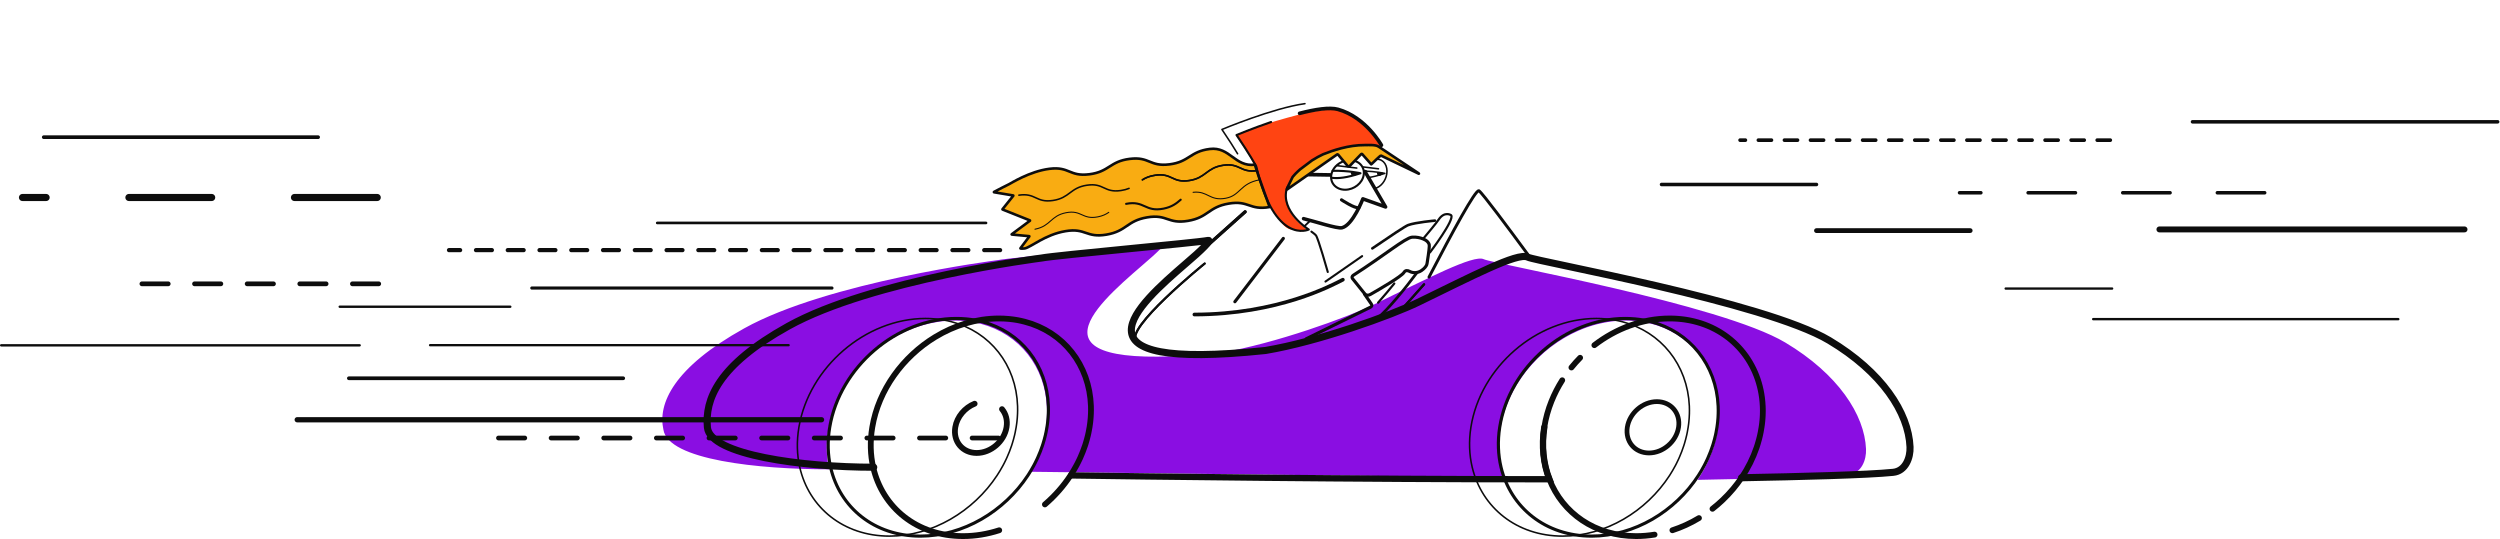<svg width="2114" height="456" viewBox="0 0 2114 456" fill="none" xmlns="http://www.w3.org/2000/svg">
<path d="M1123 92.5C1144.6 88.9 1162.67 113 1169 125.5C1131.8 116.7 1102.83 138.167 1093 150C1078.2 169.6 1095.17 187.5 1105.5 194C1098.3 196 1094.17 194.833 1093 194C1080.5 196 1063 149 1062.5 144C1062.1 140 1051 123 1045.5 115C1048.3 110.6 1086.67 99.833 1105.5 95L1123 92.5Z" fill="#FF4412"/>
<path d="M1073.57 175.098C1056.32 178.013 1056.22 169.241 1038.98 172.156C1021.73 175.071 1021.83 183.844 1004.57 186.759C987.317 189.675 987.232 180.902 969.981 183.817C952.725 186.733 952.805 195.505 935.545 198.42C918.281 201.336 918.21 192.563 900.945 195.478C883.68 198.394 871.663 209.151 866.483 210.081C864.711 210.375 863.438 210.219 862.962 210.135C862.86 210.117 862.824 209.997 862.895 209.908L870.399 199.934C870.47 199.836 870.43 199.711 870.319 199.702L855.565 198.336C855.453 198.327 855.409 198.193 855.489 198.1L870.964 186.617C871.04 186.523 871.009 186.403 870.907 186.381L847.771 177.146C847.669 177.128 847.638 177.003 847.709 176.914L856.838 165.52C856.913 165.427 856.878 165.302 856.771 165.284L840.534 162.565C840.396 162.543 840.392 162.351 840.53 162.28C842.653 161.167 852.369 156.089 853.264 155.755C854.265 155.381 870.568 144.828 887.517 142.732C904.466 140.636 904.118 149.471 921.067 147.374C938.011 145.278 938.354 136.448 955.293 134.351C972.233 132.255 971.899 141.09 988.839 138.993C1005.78 136.897 1006.11 128.067 1023.04 125.97C1039.98 123.874 1044.16 141.366 1061.1 139.269L1064.31 149.115L1073.57 175.098Z" fill="#F9AC12" stroke="#0D0D0D" stroke-width="2.225" stroke-miterlimit="10"/>
<path d="M1009.98 265.961C1080.65 265.832 1125.95 241.415 1135.51 236.519" stroke="#0D0D0D" stroke-width="1.521" stroke-miterlimit="10" stroke-linecap="round"/>
<path d="M1143.6 235.469C1142.98 234.694 1143.3 233.439 1144.27 232.821C1169.34 216.856 1188.38 201.064 1194.01 200.57C1198.03 200.219 1201.47 201.354 1201.47 201.354C1203.68 202.088 1206.94 203.165 1208.31 206.183C1208.73 207.117 1208.87 208.003 1207.72 216.175C1206.75 223.038 1206.62 223.572 1206.24 224.306C1205.84 225.067 1204.73 226.946 1201.95 228.806C1198.79 230.92 1194.98 231.103 1192.07 229.532C1190.41 228.637 1188.44 228.272 1187.17 230.391C1185.11 233.813 1165.96 244.9 1158.63 249.062C1156.98 249.996 1155.08 249.751 1154.05 248.478L1143.6 235.469Z" stroke="#0D0D0D" stroke-width="2.67" stroke-miterlimit="10" stroke-linecap="round"/>
<path d="M1563.64 401.185C1542.12 403.401 1483.54 404.861 1435.43 405.765C1436.1 404.768 1436.76 403.762 1437.4 402.747C1437.71 402.235 1438.03 401.723 1438.35 401.212C1438.96 400.188 1439.57 399.155 1440.16 398.114C1440.18 398.083 1440.2 398.052 1440.21 398.02C1440.46 397.571 1440.71 397.121 1440.96 396.667C1441.03 396.534 1441.1 396.405 1441.17 396.271C1441.36 395.928 1441.54 395.586 1441.72 395.239C1441.86 394.976 1442 394.718 1442.13 394.455C1442.21 394.299 1442.29 394.144 1442.36 393.988C1442.54 393.654 1442.71 393.316 1442.87 392.982C1442.89 392.955 1442.9 392.929 1442.91 392.902C1442.94 392.84 1442.97 392.777 1443 392.715C1443.2 392.31 1443.4 391.905 1443.59 391.495C1444.26 390.085 1444.9 388.669 1445.5 387.245C1445.7 386.769 1445.9 386.293 1446.09 385.816C1446.29 385.34 1446.48 384.864 1446.66 384.388C1447.23 382.941 1447.76 381.481 1448.26 380.008C1448.57 379.096 1448.87 378.179 1449.15 377.257C1449.15 377.253 1449.15 377.253 1449.15 377.253C1449.57 375.869 1449.97 374.476 1450.33 373.074C1450.58 372.139 1450.81 371.195 1451.02 370.252C1451.14 369.74 1451.25 369.233 1451.36 368.721C1451.47 368.213 1451.57 367.706 1451.67 367.199C1451.75 366.807 1451.83 366.411 1451.89 366.019C1451.95 365.717 1452 365.409 1452.06 365.107C1452.11 364.8 1452.16 364.493 1452.21 364.186C1452.31 363.607 1452.39 363.033 1452.48 362.454C1452.5 362.276 1452.53 362.094 1452.56 361.916C1452.58 361.715 1452.61 361.515 1452.64 361.315C1452.71 360.758 1452.78 360.202 1452.85 359.646C1452.85 359.579 1452.86 359.517 1452.87 359.45C1452.89 359.272 1452.91 359.098 1452.93 358.925C1452.95 358.747 1452.97 358.573 1452.98 358.399C1452.98 358.395 1452.98 358.391 1452.99 358.386C1452.99 358.377 1452.99 358.368 1452.99 358.359C1452.99 358.319 1453 358.284 1453 358.244C1453.04 357.888 1453.07 357.527 1453.1 357.171C1453.13 356.891 1453.15 356.61 1453.18 356.33C1453.2 355.969 1453.23 355.613 1453.26 355.253C1453.29 354.754 1453.32 354.26 1453.34 353.762C1453.47 351.274 1453.5 348.795 1453.42 346.333C1453.3 342.719 1452.97 339.132 1452.4 335.607C1451.89 332.385 1451.19 329.207 1450.3 326.091C1450.16 325.57 1450 325.054 1449.85 324.538C1449.69 324.044 1449.53 323.55 1449.37 323.06C1449.36 323.025 1449.35 322.989 1449.34 322.949C1449.19 322.499 1449.04 322.054 1448.88 321.609C1448.85 321.525 1448.82 321.44 1448.79 321.356C1448.69 321.066 1448.59 320.781 1448.48 320.497C1448.35 320.141 1448.22 319.785 1448.08 319.433C1448.07 319.42 1448.07 319.406 1448.06 319.393C1447.87 318.899 1447.68 318.409 1447.48 317.924C1447.27 317.43 1447.07 316.94 1446.86 316.451C1446.65 315.961 1446.43 315.476 1446.2 314.995C1445.98 314.515 1445.75 314.034 1445.52 313.558C1445.29 313.082 1445.06 312.605 1444.81 312.138C1444.57 311.666 1444.33 311.199 1444.08 310.736C1443.83 310.273 1443.57 309.81 1443.31 309.352C1443.05 308.893 1442.79 308.439 1442.52 307.99C1442.52 307.981 1442.52 307.972 1442.51 307.963C1442.24 307.518 1441.98 307.078 1441.7 306.641C1441.46 306.25 1441.21 305.858 1440.95 305.466C1440.85 305.302 1440.74 305.141 1440.63 304.977C1440.45 304.701 1440.26 304.425 1440.09 304.153C1439.89 303.864 1439.69 303.575 1439.48 303.285C1439.45 303.25 1439.43 303.21 1439.4 303.174C1439.23 302.929 1439.06 302.685 1438.88 302.444C1438.73 302.235 1438.58 302.026 1438.43 301.821C1438.29 301.634 1438.15 301.447 1438.01 301.265C1437.98 301.229 1437.96 301.189 1437.93 301.154C1437.5 300.597 1437.07 300.041 1436.64 299.498C1436.45 299.266 1436.26 299.035 1436.08 298.808C1435.86 298.55 1435.65 298.292 1435.43 298.038C1435.24 297.802 1435.04 297.571 1434.84 297.348C1434.8 297.299 1434.76 297.25 1434.72 297.201C1434.68 297.157 1434.64 297.108 1434.6 297.068C1434.4 296.832 1434.19 296.605 1433.99 296.378C1433.93 296.307 1433.87 296.24 1433.8 296.169C1433.62 295.964 1433.44 295.764 1433.25 295.568C1433.24 295.546 1433.21 295.528 1433.19 295.505C1433.14 295.448 1433.08 295.385 1433.03 295.327C1432.86 295.145 1432.69 294.967 1432.52 294.793C1432.51 294.78 1432.51 294.771 1432.5 294.762C1432.25 294.504 1432 294.246 1431.75 293.988C1431.5 293.73 1431.24 293.471 1430.98 293.218L1430.91 293.151C1430.56 292.804 1430.21 292.461 1429.85 292.123C1424.55 287.094 1418.49 282.839 1411.78 279.492C1410.82 279.015 1409.85 278.557 1408.86 278.116C1408.37 277.898 1407.88 277.68 1407.37 277.471C1406.87 277.262 1406.37 277.057 1405.86 276.857C1405.45 276.688 1405.03 276.527 1404.6 276.372C1404.35 276.269 1404.09 276.176 1403.83 276.087C1403.73 276.047 1403.62 276.007 1403.52 275.971C1403.05 275.802 1402.58 275.637 1402.11 275.477C1402.11 275.477 1402.1 275.477 1402.1 275.473C1401.61 275.308 1401.12 275.148 1400.63 274.992C1400.59 274.983 1400.55 274.97 1400.51 274.952C1400.02 274.8 1399.52 274.649 1399.03 274.502C1398.13 274.24 1397.22 273.99 1396.31 273.755C1396.3 273.75 1396.29 273.75 1396.28 273.746C1393.53 273.042 1390.74 272.477 1387.91 272.054C1387.89 272.05 1387.86 272.045 1387.84 272.041C1387.32 271.965 1386.81 271.894 1386.29 271.827C1385.84 271.765 1385.39 271.712 1384.93 271.658C1384.39 271.596 1383.85 271.542 1383.3 271.485C1382.85 271.445 1382.4 271.404 1381.95 271.373C1381.89 271.364 1381.83 271.36 1381.77 271.356C1381.22 271.311 1380.66 271.275 1380.1 271.244C1380.08 271.24 1380.07 271.24 1380.05 271.24C1379.19 271.191 1378.33 271.151 1377.46 271.124C1377.43 271.124 1377.4 271.12 1377.37 271.12C1376.58 271.097 1375.78 271.088 1374.98 271.084C1374.66 271.084 1374.34 271.08 1374.03 271.084C1373.81 271.08 1373.6 271.08 1373.39 271.088C1373.11 271.093 1372.83 271.097 1372.55 271.106C1371.94 271.12 1371.33 271.137 1370.72 271.164C1370.47 271.173 1370.21 271.186 1369.95 271.2C1369.75 271.209 1369.55 271.222 1369.34 271.235C1368.97 271.253 1368.6 271.28 1368.22 271.307C1367.96 271.32 1367.7 271.342 1367.45 271.36C1367.03 271.396 1366.61 271.431 1366.19 271.467C1365.81 271.502 1365.42 271.538 1365.04 271.578C1364.96 271.587 1364.89 271.591 1364.81 271.605C1364.6 271.623 1364.4 271.645 1364.19 271.672C1364.12 271.676 1364.04 271.685 1363.97 271.694C1362.99 271.805 1362.01 271.934 1361.04 272.072C1360.47 272.157 1359.89 272.246 1359.32 272.339C1358.08 272.539 1356.85 272.766 1355.61 273.02C1353.99 273.349 1352.35 273.719 1350.72 274.133C1350.15 274.28 1349.58 274.431 1349.01 274.587C1348.44 274.743 1347.87 274.903 1347.3 275.072C1346.83 275.21 1346.36 275.348 1345.88 275.495C1345.71 275.548 1345.53 275.602 1345.35 275.659C1344.95 275.788 1344.54 275.918 1344.13 276.051C1343.9 276.127 1343.65 276.202 1343.42 276.287C1343.25 276.345 1343.07 276.403 1342.89 276.461V276.465C1342.74 276.514 1342.59 276.567 1342.43 276.621C1341.91 276.799 1341.39 276.986 1340.87 277.173C1340.63 277.262 1340.39 277.351 1340.15 277.44C1339.46 277.693 1338.77 277.961 1338.08 278.236C1337.46 278.481 1336.83 278.739 1336.21 278.998C1335.78 279.176 1335.35 279.362 1334.92 279.545C1334.76 279.616 1334.59 279.687 1334.43 279.759C1326.46 283.257 1318.88 287.721 1311.89 293.004C1311.67 293.164 1311.46 293.325 1311.24 293.489C1311.17 293.543 1311.09 293.601 1311.02 293.658C1309.21 295.051 1307.43 296.507 1305.66 298.034C1301.91 301.291 1298.42 304.736 1295.2 308.333C1288.91 315.343 1283.66 322.927 1279.49 330.831C1279.29 331.196 1279.11 331.561 1278.91 331.931C1278.72 332.305 1278.53 332.674 1278.34 333.048C1278.16 333.413 1277.98 333.782 1277.81 334.152C1277.67 334.428 1277.54 334.699 1277.41 334.971C1277.26 335.291 1277.11 335.616 1276.96 335.936C1276.81 336.252 1276.67 336.564 1276.52 336.88C1276.51 336.898 1276.51 336.92 1276.5 336.938C1276.35 337.249 1276.22 337.565 1276.08 337.877C1275.94 338.202 1275.79 338.527 1275.66 338.852C1275.38 339.501 1275.1 340.156 1274.84 340.806C1273.92 343.089 1273.08 345.385 1272.33 347.695C1272.34 347.7 1272.33 347.704 1272.33 347.709C1272.01 348.701 1271.7 349.698 1271.41 350.695C1271.22 351.358 1271.04 352.026 1270.86 352.689C1270.76 353.023 1270.68 353.357 1270.6 353.686C1270.51 354.02 1270.43 354.354 1270.34 354.688C1270.18 355.355 1270.02 356.023 1269.87 356.69C1269.39 358.809 1268.98 360.945 1268.65 363.1C1268.57 363.598 1268.49 364.092 1268.43 364.586C1268.35 365.085 1268.29 365.579 1268.23 366.073C1268.17 366.562 1268.11 367.056 1268.06 367.546C1268.01 368.022 1267.96 368.498 1267.91 368.97C1267.91 369.015 1267.91 369.059 1267.9 369.104C1267.86 369.562 1267.82 370.025 1267.79 370.483C1267.75 370.897 1267.72 371.307 1267.7 371.721C1267.68 371.908 1267.68 372.09 1267.67 372.273C1267.65 372.491 1267.64 372.709 1267.64 372.927C1267.62 373.181 1267.61 373.43 1267.6 373.679C1267.6 373.826 1267.59 373.977 1267.59 374.129C1267.56 374.614 1267.55 375.103 1267.55 375.588C1267.53 375.904 1267.53 376.22 1267.53 376.536C1267.52 376.973 1267.52 377.409 1267.52 377.849C1267.53 378.722 1267.55 379.594 1267.57 380.458C1267.57 380.484 1267.58 380.515 1267.58 380.547C1267.6 381.018 1267.62 381.486 1267.64 381.953C1267.66 382.425 1267.69 382.888 1267.73 383.355C1267.75 383.747 1267.78 384.138 1267.81 384.526C1267.84 384.784 1267.86 385.042 1267.88 385.296C1267.91 385.616 1267.94 385.932 1267.97 386.252C1268.01 386.64 1268.05 387.022 1268.1 387.405C1268.11 387.485 1268.12 387.565 1268.13 387.646C1268.18 388.055 1268.23 388.465 1268.29 388.87V388.874C1268.35 389.31 1268.41 389.742 1268.48 390.174C1268.84 392.622 1269.32 395.025 1269.9 397.379C1269.96 397.651 1270.03 397.922 1270.11 398.189C1270.18 398.492 1270.26 398.79 1270.34 399.093C1270.34 399.097 1270.35 399.102 1270.35 399.106C1270.44 399.454 1270.54 399.801 1270.64 400.152C1270.65 400.206 1270.66 400.259 1270.68 400.312C1270.79 400.695 1270.9 401.078 1271.02 401.456C1271.12 401.777 1271.21 402.097 1271.31 402.413C1271.33 402.484 1271.35 402.551 1271.38 402.622C1271.5 403.005 1271.63 403.392 1271.76 403.775H1271.75L1233.87 403.317L1209.38 403.019L911.497 399.409L870.995 398.919C871.654 397.798 872.295 396.663 872.914 395.519C873.292 394.82 873.666 394.113 874.022 393.405C874.556 392.359 875.077 391.304 875.575 390.24C875.851 389.657 876.123 389.074 876.381 388.487C877.818 385.3 879.096 382.042 880.204 378.722C880.404 378.134 880.591 377.542 880.778 376.946C881.526 374.56 882.193 372.148 882.768 369.704C882.946 368.939 883.115 368.169 883.279 367.399C883.582 365.957 883.849 364.51 884.089 363.055C884.241 362.125 884.379 361.195 884.499 360.269C884.539 360.006 884.57 359.748 884.601 359.49C884.65 359.112 884.699 358.738 884.735 358.364C884.824 357.603 884.9 356.842 884.966 356.09C885.006 355.653 885.042 355.222 885.073 354.79C885.149 353.753 885.211 352.716 885.251 351.688C885.291 350.722 885.318 349.765 885.322 348.808C885.336 347.584 885.322 346.369 885.278 345.163C884.098 310.198 862.036 282.349 829.22 273.79C829.216 273.786 829.216 273.786 829.211 273.79C828.152 273.514 827.079 273.26 826.002 273.025H825.998C825.134 272.838 824.262 272.664 823.385 272.499C823.091 272.446 822.793 272.393 822.504 272.344C821.885 272.237 821.271 272.139 820.652 272.045C820.319 271.996 819.985 271.947 819.647 271.903C818.654 271.765 817.648 271.645 816.638 271.542C816.3 271.507 815.961 271.476 815.619 271.445C812.944 271.204 810.22 271.08 807.443 271.08C788.451 271.08 769.847 276.874 753.566 286.795C726.407 303.33 705.68 331.334 700.37 363.1C698.376 375.019 698.737 386.413 701.109 396.868C641.642 396.836 564.79 389.048 560.967 363.246C556.129 341.402 569.446 310.874 629.34 277.636C700.223 238.246 843.307 220.011 843.307 220.011H843.32C856.673 217.47 974.316 207.108 984.459 205.07C987.98 204.367 979.02 213.317 965.401 224.818C924.97 259.717 860.954 316.166 1032.92 298.145C1077.82 290.605 1139.27 268.431 1162.2 257.322C1206.94 235.638 1246.21 215 1254.67 219.197C1262.57 223.118 1455.09 257.037 1509.67 289.662C1554.17 316.224 1576.72 350.615 1577.91 379.737C1578.3 388.789 1574.13 400.103 1563.64 401.185Z" fill="#8A0EE2"/>
<path d="M1208.37 234.285C1228.55 195.434 1247.64 160.335 1250.55 161.292C1250.6 161.31 1250.63 161.328 1250.65 161.345C1253.7 163.477 1275.84 193.284 1292.09 215.374" stroke="#0D0D0D" stroke-width="2.496" stroke-miterlimit="10" stroke-linecap="round"/>
<path d="M694.686 354.937H251.326" stroke="#0D0D0D" stroke-width="4.451" stroke-miterlimit="10" stroke-linecap="round"/>
<path d="M833.796 188.518H555.76" stroke="#0D0D0D" stroke-width="1.335" stroke-miterlimit="10" stroke-linecap="round"/>
<path d="M666.834 291.883H363.704" stroke="#0D0D0D" stroke-width="2" stroke-miterlimit="10" stroke-linecap="round"/>
<path d="M431.499 259.369H287.258" stroke="#0D0D0D" stroke-width="2" stroke-miterlimit="10" stroke-linecap="round"/>
<path d="M527 319.863H295" stroke="#0D0D0D" stroke-width="3.116" stroke-miterlimit="10" stroke-linecap="round"/>
<path d="M845.693 211.506H379.678" stroke="#0D0D0D" stroke-width="3.561" stroke-miterlimit="10" stroke-linecap="round" stroke-dasharray="13.43 13.43"/>
<path d="M1203.6 201.718C1206.46 198.327 1214.49 188.744 1216.5 185.736C1221.5 178.218 1227.06 181.97 1227.06 181.97C1230.43 185.446 1209.23 213.388 1209.23 213.388" stroke="#0D0D0D" stroke-width="1.879" stroke-miterlimit="10" stroke-linecap="round"/>
<path d="M421.511 370.381H853.37" stroke="#0D0D0D" stroke-width="4.006" stroke-miterlimit="10" stroke-linecap="round" stroke-dasharray="22.25 22.25"/>
<path d="M1151.81 216.575C1141 224.017 1129.83 231.792 1120.83 238.081" stroke="#0D0D0D" stroke-width="1.78" stroke-miterlimit="10" stroke-linecap="round"/>
<path d="M1213.36 186.564C1213.36 186.564 1197.2 187.979 1190.73 190.334C1188.35 191.201 1175.61 199.676 1160.45 210.033" stroke="#0D0D0D" stroke-width="2.225" stroke-miterlimit="10" stroke-linecap="round"/>
<path d="M1052.87 179.109L1020.61 207.95" stroke="#0D0D0D" stroke-width="2.67" stroke-miterlimit="10" stroke-linecap="round"/>
<path d="M1126.36 150.361C1131.35 151.033 1138.93 150.388 1150.41 146.489C1150.41 146.489 1140.38 144.183 1126.88 144.428" stroke="#0D0D0D" stroke-width="1.78" stroke-miterlimit="10" stroke-linecap="round" stroke-linejoin="round"/>
<path d="M1148.01 145.492C1147.72 147.303 1146.21 148.768 1144.63 148.768C1143.04 148.768 1141.99 147.299 1142.28 145.492" fill="#0D0D0D"/>
<path d="M1154.96 144.637C1154.45 144.624 1153.93 144.611 1153.39 144.606" stroke="#0D0D0D" stroke-width="1.284" stroke-miterlimit="10" stroke-linecap="round" stroke-linejoin="round"/>
<path d="M1156.38 150.241C1160.34 149.724 1165.16 148.612 1171.03 146.613C1171.03 146.613 1163.7 144.927 1153.2 144.637" stroke="#0D0D0D" stroke-width="1.284" stroke-miterlimit="10" stroke-linecap="round" stroke-linejoin="round"/>
<path d="M1169.15 145.643C1168.87 147.397 1167.59 148.821 1166.28 148.821C1164.97 148.821 1164.13 147.397 1164.41 145.643" fill="#0D0D0D"/>
<path d="M1154.2 145.056L1171.66 175.001L1152.45 168.146C1152.45 168.146 1143.97 190.338 1134.81 192.59C1130.85 193.565 1111.61 187.147 1102.29 184.895" stroke="#0D0D0D" stroke-width="3" stroke-miterlimit="10" stroke-linecap="round" stroke-linejoin="round"/>
<path d="M1134.38 168.992C1134.38 168.992 1145.78 176.589 1149.05 175.575" stroke="#0D0D0D" stroke-width="2.67" stroke-miterlimit="10" stroke-linecap="round" stroke-linejoin="round"/>
<path d="M1101.51 147.543L1124.69 147.922" stroke="#0D0D0D" stroke-width="3.116" stroke-miterlimit="10" stroke-linecap="round" stroke-linejoin="round"/>
<path d="M1126.92 144.263C1129.46 139.163 1135.26 135.455 1141.43 135.455C1149 135.455 1154.25 141.05 1153.15 147.949C1152.06 154.847 1145.03 160.442 1137.45 160.442C1129.87 160.442 1124.62 154.847 1125.73 147.949C1125.93 146.667 1126.34 145.43 1126.92 144.263Z" stroke="#0D0D0D" stroke-width="1.78" stroke-miterlimit="10" stroke-linecap="round" stroke-linejoin="round"/>
<path d="M1158.28 136.902C1160.15 135.478 1162.3 134.641 1164.47 134.641C1170.07 134.641 1173.73 140.235 1172.64 147.134C1171.69 153.098 1167.51 158.083 1162.77 159.325" stroke="#0D0D0D" stroke-width="1.334" stroke-miterlimit="10" stroke-linecap="round" stroke-linejoin="round"/>
<path d="M1098.95 95.843C1112.06 92.452 1124.34 90.52 1131.38 92.474C1155.04 99.052 1168.12 122.779 1168.12 122.779" stroke="#0D0D0D" stroke-width="3.116" stroke-miterlimit="10" stroke-linecap="round" stroke-linejoin="round"/>
<path d="M1088.23 159.022C1082.18 178.85 1106.67 194.099 1106.67 194.099C1106.67 194.099 1077.9 207.709 1062.22 140.507C1062.22 140.507 1056.37 129.941 1045.61 114.189C1045.61 114.189 1058.6 108.728 1074.82 103.187" stroke="#0D0D0D" stroke-width="1.812" stroke-miterlimit="10" stroke-linecap="round" stroke-linejoin="round"/>
<path d="M1046.49 130.008C1043.7 125.379 1039.24 118.231 1033.27 109.476C1033.27 109.476 1076.29 91.392 1103.45 87.649" stroke="#0D0D0D" stroke-width="1.335" stroke-miterlimit="10" stroke-linecap="round" stroke-linejoin="round"/>
<path d="M1108.6 185.989C1108.6 185.989 1106.21 188.201 1103.42 190.907" stroke="#0D0D0D" stroke-width="1.597" stroke-miterlimit="10" stroke-linecap="round" stroke-linejoin="round"/>
<path d="M1108.94 195.866C1110.61 197.067 1112.06 198.207 1112.7 198.946C1114.68 201.242 1122.76 229.972 1122.76 229.972" stroke="#0D0D0D" stroke-width="1.78" stroke-miterlimit="10" stroke-linecap="round" stroke-linejoin="round"/>
<path d="M1153.81 248.67L1159.63 257.109C1160.38 257.816 1160.03 259.174 1158.97 259.708L1104.55 286.475" stroke="#0D0D0D" stroke-width="2.67" stroke-miterlimit="10" stroke-linecap="round"/>
<path d="M1018.68 222.851C1018.68 222.851 949.543 278.775 961.062 288.829" stroke="#0D0D0D" stroke-width="1.78" stroke-miterlimit="10" stroke-linecap="round"/>
<path d="M1198.2 230.537C1188.15 243.921 1174.15 261.444 1163.84 269.976" stroke="#0D0D0D" stroke-width="2.343" stroke-miterlimit="10" stroke-linecap="round"/>
<path d="M1179 239.75C1175.27 244.37 1170.44 250.201 1165.34 255.916" stroke="#0D0D0D" stroke-width="1.879" stroke-miterlimit="10" stroke-linecap="round"/>
<path d="M1204.19 240.445L1188.07 258.502" stroke="#0D0D0D" stroke-width="1.879" stroke-miterlimit="10" stroke-linecap="round"/>
<path d="M875.179 193.823C888.642 191.179 888.153 182.487 901.403 179.883C914.697 177.27 915.076 185.981 928.37 183.368C932.465 182.562 935.264 181.178 937.565 179.571" stroke="#0D0D0D" stroke-width="0.89" stroke-miterlimit="10" stroke-linecap="round"/>
<path d="M998.39 168.876C994.829 171.987 991.064 175.009 983.747 176.447C968.222 179.5 967.773 169.321 952.253 172.375" stroke="#0D0D0D" stroke-width="1.78" stroke-miterlimit="10" stroke-linecap="round"/>
<path d="M1065.1 152.048C1048.4 155.163 1049.02 165.298 1036.51 167.63C1022.66 170.216 1021.46 161.19 1008.88 162.614" stroke="#0D0D0D" stroke-width="0.89" stroke-miterlimit="10" stroke-linecap="round"/>
<path d="M954.724 159.289C952.823 160.077 950.602 160.714 947.865 161.114C933.462 163.219 933.596 154.5 919.197 156.606C904.795 158.711 904.661 167.434 890.254 169.54C875.847 171.645 875.989 162.926 861.582 165.031" stroke="#0D0D0D" stroke-width="1.335" stroke-miterlimit="10" stroke-linecap="round"/>
<path d="M1063.02 144.272C1048.64 146.377 1048.75 137.658 1034.36 139.763C1019.97 141.869 1019.85 150.592 1005.45 152.697C991.06 154.803 991.18 146.084 976.786 148.189C971.935 148.897 968.708 150.356 966.002 152.065" stroke="#0D0D0D" stroke-width="1.335" stroke-miterlimit="10" stroke-linecap="round"/>
<path d="M1147.27 142.109L1130.3 140.044" stroke="#0D0D0D" stroke-width="1.335" stroke-miterlimit="10" stroke-linecap="round" stroke-linejoin="round"/>
<path d="M1165.62 142.737L1152.8 141.179" stroke="#0D0D0D" stroke-width="1.335" stroke-miterlimit="10" stroke-linecap="round" stroke-linejoin="round"/>
<path d="M738.82 395.092C679.086 395.092 600.374 384.788 598.193 361.47C596.017 338.153 606.636 309.098 666.499 275.86C737.351 236.47 880.417 218.235 880.417 218.235H880.431C893.778 215.694 1011.41 205.333 1021.56 203.294C1025.08 202.586 1016.13 211.541 1002.52 223.042C962.111 257.936 898.14 314.39 1070.09 296.369C1114.98 288.829 1176.41 266.655 1199.34 255.546C1244.06 233.862 1283.31 213.224 1291.77 217.421C1299.68 221.342 1492.22 255.261 1546.82 287.886C1591.33 314.448 1613.9 348.839 1615.12 377.961C1615.5 387.009 1611.32 398.323 1600.84 399.405C1579.32 401.621 1520.75 403.081 1472.63 403.984" stroke="#0D0D0D" stroke-width="6" stroke-miterlimit="10" stroke-linecap="round"/>
<path d="M885.718 358.493C885.758 358.23 885.789 357.972 885.82 357.714C885.869 357.336 885.918 356.962 885.954 356.588C886.043 355.827 886.119 355.066 886.185 354.314C886.225 353.877 886.261 353.446 886.292 353.014C886.368 351.977 886.43 350.94 886.47 349.912C886.51 348.946 886.537 347.989 886.541 347.032C886.555 345.808 886.541 344.593 886.497 343.387C885.317 308.422 863.255 280.573 830.439 272.014C830.435 272.01 830.435 272.01 830.43 272.014C829.371 271.738 828.299 271.485 827.221 271.249H827.217C826.354 271.062 825.481 270.888 824.604 270.724C824.311 270.67 824.012 270.617 823.723 270.568C823.104 270.461 822.49 270.363 821.872 270.27C821.538 270.221 821.204 270.172 820.866 270.127C819.873 269.989 818.867 269.869 817.857 269.767C817.519 269.731 817.18 269.7 816.838 269.669C814.163 269.428 811.439 269.304 808.662 269.304C758.025 269.304 710.086 310.5 701.594 361.324C699.6 373.243 699.96 384.637 702.332 395.092H702.337C710.099 429.203 739.336 453.339 778.236 453.339C814.448 453.339 849.213 432.42 869.197 402.008C870.959 399.324 872.61 396.565 874.133 393.743C874.511 393.044 874.885 392.337 875.245 391.629C875.779 390.583 876.3 389.528 876.799 388.465C877.075 387.881 877.346 387.298 877.604 386.711C879.042 383.524 880.319 380.266 881.427 376.946C881.628 376.358 881.815 375.766 882.002 375.17C882.754 372.784 883.417 370.372 883.991 367.929C884.169 367.163 884.338 366.393 884.503 365.623C884.806 364.181 885.073 362.735 885.313 361.279C885.455 360.349 885.598 359.419 885.718 358.493Z" stroke="#0D0D0D" stroke-width="2.67" stroke-miterlimit="10" stroke-linecap="round"/>
<path d="M859.669 358.493C859.709 358.23 859.74 357.972 859.771 357.714C859.82 357.336 859.869 356.962 859.909 356.588C859.998 355.827 860.074 355.066 860.14 354.314C860.181 353.877 860.216 353.446 860.247 353.014C860.323 351.977 860.39 350.94 860.425 349.912C860.465 348.946 860.492 347.989 860.497 347.032C860.51 345.808 860.497 344.593 860.456 343.387C859.295 308.422 837.246 280.573 804.434 272.014C804.43 272.01 804.43 272.01 804.426 272.014C803.366 271.738 802.294 271.485 801.217 271.249H801.212C800.349 271.062 799.476 270.888 798.599 270.724C798.306 270.67 798.008 270.617 797.718 270.568C797.1 270.461 796.485 270.363 795.867 270.27C795.533 270.221 795.199 270.172 794.861 270.127C793.868 269.989 792.862 269.869 791.852 269.767C791.514 269.731 791.176 269.7 790.833 269.669C788.158 269.428 785.434 269.304 782.657 269.304C732.02 269.304 684.063 310.5 675.544 361.324C673.546 373.243 673.897 384.637 676.27 395.092H676.274C684.019 429.203 713.242 453.339 752.142 453.339C788.354 453.339 823.128 432.42 843.13 402.008C844.897 399.324 846.543 396.565 848.07 393.743C848.448 393.044 848.822 392.337 849.183 391.629C849.717 390.583 850.237 389.528 850.736 388.465C851.012 387.881 851.283 387.298 851.542 386.711C852.979 383.524 854.261 380.266 855.369 376.946C855.57 376.358 855.756 375.766 855.943 375.17C856.696 372.784 857.363 370.372 857.937 367.929C858.115 367.163 858.289 366.393 858.449 365.623C858.752 364.181 859.019 362.735 859.259 361.279C859.411 360.349 859.548 359.419 859.669 358.493Z" stroke="#0D0D0D" stroke-width="1.335" stroke-miterlimit="10" stroke-linecap="round" stroke-linejoin="round"/>
<path d="M1009.98 265.961C1080.65 265.832 1125.95 241.415 1135.51 236.519" stroke="#0D0D0D" stroke-width="3.116" stroke-miterlimit="10" stroke-linecap="round"/>
<path d="M1427.89 358.493C1427.92 358.23 1427.95 357.972 1427.98 357.714C1428.02 357.336 1428.07 356.962 1428.11 356.588C1428.19 355.827 1428.25 355.066 1428.31 354.314C1428.35 353.877 1428.38 353.446 1428.4 353.014C1428.47 351.977 1428.52 350.94 1428.55 349.912C1428.58 348.946 1428.59 347.989 1428.59 347.032C1428.59 345.808 1428.56 344.593 1428.51 343.387C1426.96 308.422 1404.6 280.573 1371.7 272.014C1371.69 272.01 1371.69 272.01 1371.69 272.014C1370.62 271.738 1369.55 271.485 1368.47 271.249H1368.46C1367.6 271.062 1366.72 270.888 1365.84 270.724C1365.55 270.67 1365.25 270.617 1364.96 270.568C1364.34 270.461 1363.72 270.363 1363.1 270.27C1362.77 270.221 1362.43 270.172 1362.1 270.127C1361.1 269.989 1360.1 269.869 1359.08 269.767C1358.74 269.731 1358.41 269.7 1358.06 269.669C1355.39 269.428 1352.66 269.304 1349.88 269.304C1299.25 269.304 1251.75 310.5 1243.79 361.324C1241.93 373.243 1242.41 384.637 1244.89 395.092H1244.9C1253.02 429.203 1282.51 453.339 1321.41 453.339C1357.62 453.339 1392.16 432.42 1411.83 402.008C1413.56 399.324 1415.18 396.565 1416.68 393.743C1417.04 393.044 1417.41 392.337 1417.76 391.629C1418.29 390.583 1418.79 389.528 1419.28 388.465C1419.56 387.881 1419.82 387.298 1420.07 386.711C1421.47 383.524 1422.72 380.266 1423.79 376.946C1423.98 376.358 1424.17 375.766 1424.35 375.17C1425.07 372.784 1425.72 370.372 1426.26 367.929C1426.43 367.163 1426.6 366.393 1426.75 365.623C1427.04 364.181 1427.29 362.735 1427.51 361.279C1427.65 360.349 1427.78 359.419 1427.89 358.493Z" stroke="#0D0D0D" stroke-width="1.335" stroke-miterlimit="10" stroke-linecap="round" stroke-linejoin="round"/>
<path d="M1452.25 358.493C1452.29 358.23 1452.32 357.972 1452.34 357.714C1452.39 357.336 1452.43 356.962 1452.47 356.588C1452.55 355.827 1452.61 355.066 1452.67 354.314C1452.71 353.877 1452.74 353.446 1452.77 353.014C1452.83 351.977 1452.88 350.94 1452.91 349.912C1452.94 348.946 1452.95 347.989 1452.95 347.032C1452.95 345.808 1452.92 344.593 1452.86 343.387C1451.3 308.422 1428.92 280.573 1396.01 272.014C1396.01 272.01 1396.01 272.01 1396.01 272.014C1394.94 271.738 1393.87 271.485 1392.79 271.249H1392.78C1391.92 271.062 1391.04 270.888 1390.16 270.724C1389.87 270.67 1389.57 270.617 1389.28 270.568C1388.66 270.461 1388.04 270.363 1387.42 270.27C1387.09 270.221 1386.75 270.172 1386.41 270.127C1385.42 269.989 1384.42 269.869 1383.4 269.767C1383.06 269.731 1382.72 269.7 1382.38 269.669C1379.71 269.428 1376.98 269.304 1374.2 269.304C1323.56 269.304 1276.08 310.5 1268.15 361.324C1266.29 373.243 1266.78 384.637 1269.27 395.092H1269.27C1277.41 429.203 1306.92 453.339 1345.82 453.339C1382.03 453.339 1416.56 432.42 1436.21 402.008C1437.95 399.324 1439.56 396.565 1441.05 393.743C1441.42 393.044 1441.79 392.337 1442.14 391.629C1442.66 390.583 1443.17 389.528 1443.66 388.465C1443.93 387.881 1444.19 387.298 1444.44 386.711C1445.85 383.524 1447.09 380.266 1448.16 376.946C1448.35 376.358 1448.53 375.766 1448.72 375.17C1449.44 372.784 1450.08 370.372 1450.63 367.929C1450.79 367.163 1450.96 366.393 1451.11 365.623C1451.4 364.181 1451.65 362.735 1451.87 361.279C1452.01 360.349 1452.14 359.419 1452.25 358.493Z" stroke="#0D0D0D" stroke-width="2.67" stroke-miterlimit="10" stroke-linecap="round"/>
<path d="M1305.85 361.324C1303.38 377.231 1305.09 392.199 1310.16 405.253C1147.81 405.32 965.717 402.885 905.685 402.008" stroke="#0D0D0D" stroke-width="5.341" stroke-miterlimit="10" stroke-linecap="round"/>
<path d="M1419.38 361.324C1417.55 373.314 1406.35 383.035 1394.38 383.035C1382.4 383.035 1374.19 373.314 1376.04 361.324C1377.89 349.333 1389.08 339.608 1401.04 339.608C1413.01 339.608 1421.22 349.333 1419.38 361.324Z" stroke="#0D0D0D" stroke-width="4.006" stroke-miterlimit="10" stroke-linecap="round" stroke-linejoin="round"/>
<path d="M833.796 188.518H555.76" stroke="#0D0D0D" stroke-width="2.225" stroke-miterlimit="10" stroke-linecap="round"/>
<path d="M703.494 243.574H449.706" stroke="#0D0D0D" stroke-width="2.67" stroke-miterlimit="10" stroke-linecap="round"/>
<path d="M1666 195H1536" stroke="#0D0D0D" stroke-width="4.016" stroke-miterlimit="10" stroke-linecap="round"/>
<path d="M1536 156H1405" stroke="#0D0D0D" stroke-width="3" stroke-miterlimit="10" stroke-linecap="round"/>
<path d="M1784.44 118.511H1471.44" stroke="#0D0D0D" stroke-width="3.116" stroke-miterlimit="10" stroke-linecap="round" stroke-dasharray="11.02 11.02"/>
<path d="M1052.87 179.109L1020.61 207.95" stroke="#0D0D0D" stroke-width="2.67" stroke-miterlimit="10" stroke-linecap="round"/>
<path d="M1154.96 144.637C1154.45 144.624 1153.93 144.611 1153.39 144.606" stroke="#0D0D0D" stroke-width="1.284" stroke-miterlimit="10" stroke-linecap="round" stroke-linejoin="round"/>
<path d="M1085.18 201.603C1077.68 211.426 1055.64 240.227 1044.22 255.141" stroke="#0D0D0D" stroke-width="2.67" stroke-miterlimit="10" stroke-linecap="round" stroke-linejoin="round"/>
<path d="M1018.68 222.851C1018.68 222.851 949.543 278.775 961.062 288.829" stroke="#0D0D0D" stroke-width="1.78" stroke-miterlimit="10" stroke-linecap="round"/>
<path d="M1204.19 240.445L1188.07 258.502" stroke="#0D0D0D" stroke-width="1.879" stroke-miterlimit="10" stroke-linecap="round"/>
<path d="M1063.02 144.272C1048.64 146.377 1048.75 137.658 1034.36 139.763C1019.97 141.869 1019.85 150.592 1005.45 152.697C991.06 154.803 991.18 146.084 976.786 148.189C971.935 148.897 968.708 150.356 966.002 152.065" stroke="#0D0D0D" stroke-width="1.335" stroke-miterlimit="10" stroke-linecap="round"/>
<path d="M1089.17 158.377L1088.23 159.022" stroke="#0D0D0D" stroke-width="2.246" stroke-miterlimit="10"/>
<path d="M883.573 426.554C891.883 419.437 899.222 411.15 905.222 402.008C906.985 399.324 908.631 396.565 910.154 393.743C910.532 393.044 910.901 392.336 911.262 391.629C911.796 390.583 912.317 389.528 912.815 388.464C913.091 387.881 913.363 387.298 913.621 386.711C915.054 383.524 916.331 380.266 917.439 376.946C917.635 376.358 917.827 375.766 918.014 375.17C918.761 372.784 919.425 370.372 919.999 367.928C920.177 367.163 920.346 366.393 920.506 365.623C920.809 364.181 921.076 362.734 921.312 361.279C921.463 360.349 921.601 359.418 921.721 358.493C921.761 358.23 921.792 357.972 921.819 357.714C921.868 357.336 921.917 356.962 921.953 356.588C922.042 355.827 922.117 355.066 922.18 354.313C922.22 353.877 922.255 353.446 922.286 353.014C922.362 351.977 922.424 350.94 922.464 349.912C922.5 348.946 922.527 347.989 922.536 347.032C922.549 345.808 922.531 344.593 922.491 343.387C921.289 308.421 899.205 280.573 866.385 272.014C866.38 272.01 866.38 272.01 866.376 272.014C865.316 271.738 864.244 271.484 863.167 271.248H863.162C862.299 271.062 861.426 270.888 860.55 270.723C860.256 270.67 859.958 270.616 859.664 270.567C859.045 270.461 858.431 270.363 857.812 270.269C857.479 270.22 857.145 270.171 856.806 270.127C855.814 269.989 854.808 269.869 853.798 269.766C853.459 269.731 853.121 269.7 852.778 269.668C850.104 269.428 847.38 269.303 844.602 269.303C825.615 269.303 807.016 275.098 790.735 285.019M790.726 285.019C763.58 301.554 742.875 329.558 737.588 361.323C735.603 373.243 735.972 384.637 738.353 395.091H738.358C746.142 429.202 775.397 453.339 814.297 453.339C824.739 453.339 835.06 451.599 844.945 448.394M847.291 345.968C850.566 349.898 852.098 355.328 851.114 361.323C849.147 373.314 837.842 383.034 825.869 383.034C813.896 383.034 805.792 373.314 807.772 361.323C809.245 352.386 815.908 344.704 824.156 341.375" stroke="#0D0D0D" stroke-width="4.896" stroke-miterlimit="10" stroke-linecap="round"/>
<path d="M1348.19 291.882C1366.46 277.818 1388.82 269.303 1411.84 269.303C1414.25 269.303 1416.61 269.397 1418.95 269.579C1419.99 269.66 1421.02 269.757 1422.05 269.878C1422.71 269.953 1423.36 270.033 1424 270.122C1424.65 270.211 1425.29 270.305 1425.92 270.407C1425.93 270.403 1425.93 270.403 1425.93 270.407C1426.84 270.55 1427.74 270.71 1428.63 270.883C1428.63 270.883 1428.63 270.883 1428.63 270.883C1464.33 277.818 1488.95 306.748 1490.56 343.52V343.525C1490.59 344.108 1490.61 344.695 1490.62 345.283C1490.62 345.287 1490.62 345.292 1490.62 345.292C1490.63 345.91 1490.64 346.529 1490.65 347.148C1490.65 347.459 1490.65 347.771 1490.64 348.082C1490.64 348.087 1490.64 348.087 1490.64 348.091C1490.64 348.75 1490.63 349.409 1490.6 350.072C1490.59 350.406 1490.58 350.739 1490.57 351.073C1490.57 351.078 1490.57 351.078 1490.57 351.082C1490.54 351.781 1490.5 352.48 1490.46 353.183C1490.43 353.535 1490.41 353.886 1490.38 354.242C1490.35 354.629 1490.32 355.021 1490.28 355.413C1490.25 355.8 1490.21 356.187 1490.17 356.574C1490.17 356.588 1490.17 356.601 1490.16 356.619C1490.13 356.966 1490.09 357.318 1490.05 357.669C1490.04 357.736 1490.03 357.798 1490.03 357.865C1489.99 358.226 1489.94 358.586 1489.9 358.947C1489.85 359.343 1489.79 359.739 1489.73 360.135C1489.68 360.531 1489.62 360.927 1489.56 361.323C1489.34 362.765 1489.09 364.203 1488.81 365.632C1488.62 366.584 1488.42 367.528 1488.2 368.471C1487.99 369.415 1487.76 370.358 1487.51 371.293C1487.15 372.695 1486.76 374.088 1486.33 375.472C1486.33 375.472 1486.33 375.472 1486.33 375.477C1486.05 376.398 1485.76 377.315 1485.45 378.227C1482.37 387.356 1478.02 396.017 1472.63 403.984C1470.42 407.26 1468.03 410.42 1465.49 413.447C1462.71 416.749 1459.75 419.896 1456.63 422.864C1453.9 425.464 1451.04 427.925 1448.08 430.239M1436.65 438.095C1433.05 440.262 1429.33 442.225 1425.52 443.966C1421.82 445.652 1418.04 447.134 1414.18 448.39M1311.97 339.181C1309.12 346.275 1307.04 353.69 1305.86 361.323C1303.39 377.231 1305.09 392.198 1310.16 405.253C1321.31 433.898 1348.67 453.339 1383.58 453.339C1388.8 453.339 1393.99 452.903 1399.11 452.066M1321.03 321.542C1317.49 327.132 1314.44 333.034 1311.98 339.181M1336.15 302.529C1333.57 305.155 1331.11 307.901 1328.79 310.762" stroke="#0D0D0D" stroke-width="4.896" stroke-miterlimit="10" stroke-linecap="round"/>
<path d="M1151.63 130.034L1159.5 138.94C1159.56 138.989 1159.66 138.94 1159.67 138.856C1159.67 138.856 1167.31 131.338 1167.73 131.539L1199.7 146.889C1199.8 146.938 1199.91 146.778 1199.82 146.716L1165.92 124.092C1165.86 124.066 1165.77 124.026 1165.71 123.999C1163.5 122.321 1158.07 122.655 1154.14 122.682H1154.08C1140.48 122.561 1126.55 127.319 1118.81 130.488C1118.79 130.497 1118.77 130.502 1118.75 130.51C1115.66 131.966 1112.54 133.666 1109.45 135.651L1109.43 135.664L1109.41 135.678L1099.3 143.28C1099.29 143.293 1099.27 143.306 1099.25 143.324C1098.66 143.841 1098.07 144.375 1097.49 144.918C1095.96 146.337 1094.62 147.748 1093.46 149.146C1093.46 149.15 1093.46 149.155 1093.45 149.159C1093.32 149.311 1093.2 149.457 1093.08 149.609C1093.05 149.649 1093.02 149.684 1093 149.729C1092.41 150.864 1090.69 154.247 1089.48 156.877C1089.19 157.504 1088.93 158.088 1088.72 158.586C1088.24 159.743 1088.02 160.46 1088.35 160.228L1130.61 130.626C1130.89 130.435 1131.23 130.444 1131.43 130.648L1139.79 140.654C1139.83 140.689 1140.9 140.654 1140.9 140.654C1140.93 140.689 1141 140.681 1141.04 140.636L1151.02 130.31C1151.27 130.079 1151.63 130.034 1151.86 130.212" fill="#F9AC12"/>
<path d="M1151.63 130.034L1159.5 138.94C1159.56 138.989 1159.66 138.94 1159.67 138.856C1159.67 138.856 1167.31 131.338 1167.73 131.539L1199.7 146.889C1199.8 146.938 1199.91 146.778 1199.82 146.716L1165.92 124.092C1165.86 124.066 1165.77 124.026 1165.71 123.999C1163.5 122.321 1158.07 122.655 1154.14 122.682H1154.08C1140.48 122.561 1126.55 127.319 1118.81 130.488C1118.79 130.497 1118.77 130.502 1118.75 130.51C1115.66 131.966 1112.54 133.666 1109.45 135.651L1109.43 135.664L1109.41 135.678L1099.3 143.28C1099.29 143.293 1099.27 143.306 1099.25 143.324C1098.66 143.841 1098.07 144.375 1097.49 144.918C1095.96 146.337 1094.62 147.748 1093.46 149.146C1093.46 149.15 1093.46 149.155 1093.45 149.159C1093.32 149.311 1093.2 149.457 1093.08 149.609C1093.05 149.649 1093.02 149.684 1093 149.729C1092.41 150.864 1090.69 154.247 1089.48 156.877C1089.19 157.504 1088.93 158.088 1088.72 158.586C1088.24 159.743 1088.02 160.46 1088.35 160.228L1130.61 130.626C1130.89 130.435 1131.23 130.444 1131.43 130.648L1139.79 140.654C1139.83 140.689 1140.9 140.654 1140.9 140.654C1140.93 140.689 1141 140.681 1141.04 140.636L1151.02 130.31C1151.27 130.079 1151.63 130.034 1151.86 130.212" stroke="#0D0D0D" stroke-width="2.246" stroke-miterlimit="10"/>
<path d="M2028 269.863L1770 269.863" stroke="#0D0D0D" stroke-width="2" stroke-miterlimit="10" stroke-linecap="round"/>
<path d="M1786 244H1696" stroke="#0D0D0D" stroke-width="2" stroke-miterlimit="10" stroke-linecap="round"/>
<path d="M304.129 292H1" stroke="#0D0D0D" stroke-width="2" stroke-miterlimit="10" stroke-linecap="round"/>
<path d="M1915 163L1657 163" stroke="#0D0D0D" stroke-width="3" stroke-miterlimit="10" stroke-linecap="round" stroke-dasharray="40 40"/>
<path d="M2084 194L1826 194" stroke="#0D0D0D" stroke-width="5" stroke-miterlimit="10" stroke-linecap="round"/>
<path d="M2112 103L1854 103" stroke="#0D0D0D" stroke-width="3" stroke-miterlimit="10" stroke-linecap="round"/>
<path d="M319 167H19" stroke="#0D0D0D" stroke-width="6" stroke-miterlimit="10" stroke-linecap="round" stroke-dasharray="70 70"/>
<path d="M269 116H37" stroke="#0D0D0D" stroke-width="3.116" stroke-miterlimit="10" stroke-linecap="round"/>
<path d="M120 240L338 240" stroke="#0D0D0D" stroke-width="4.006" stroke-miterlimit="10" stroke-linecap="round" stroke-dasharray="22.25 22.25"/>
</svg>
